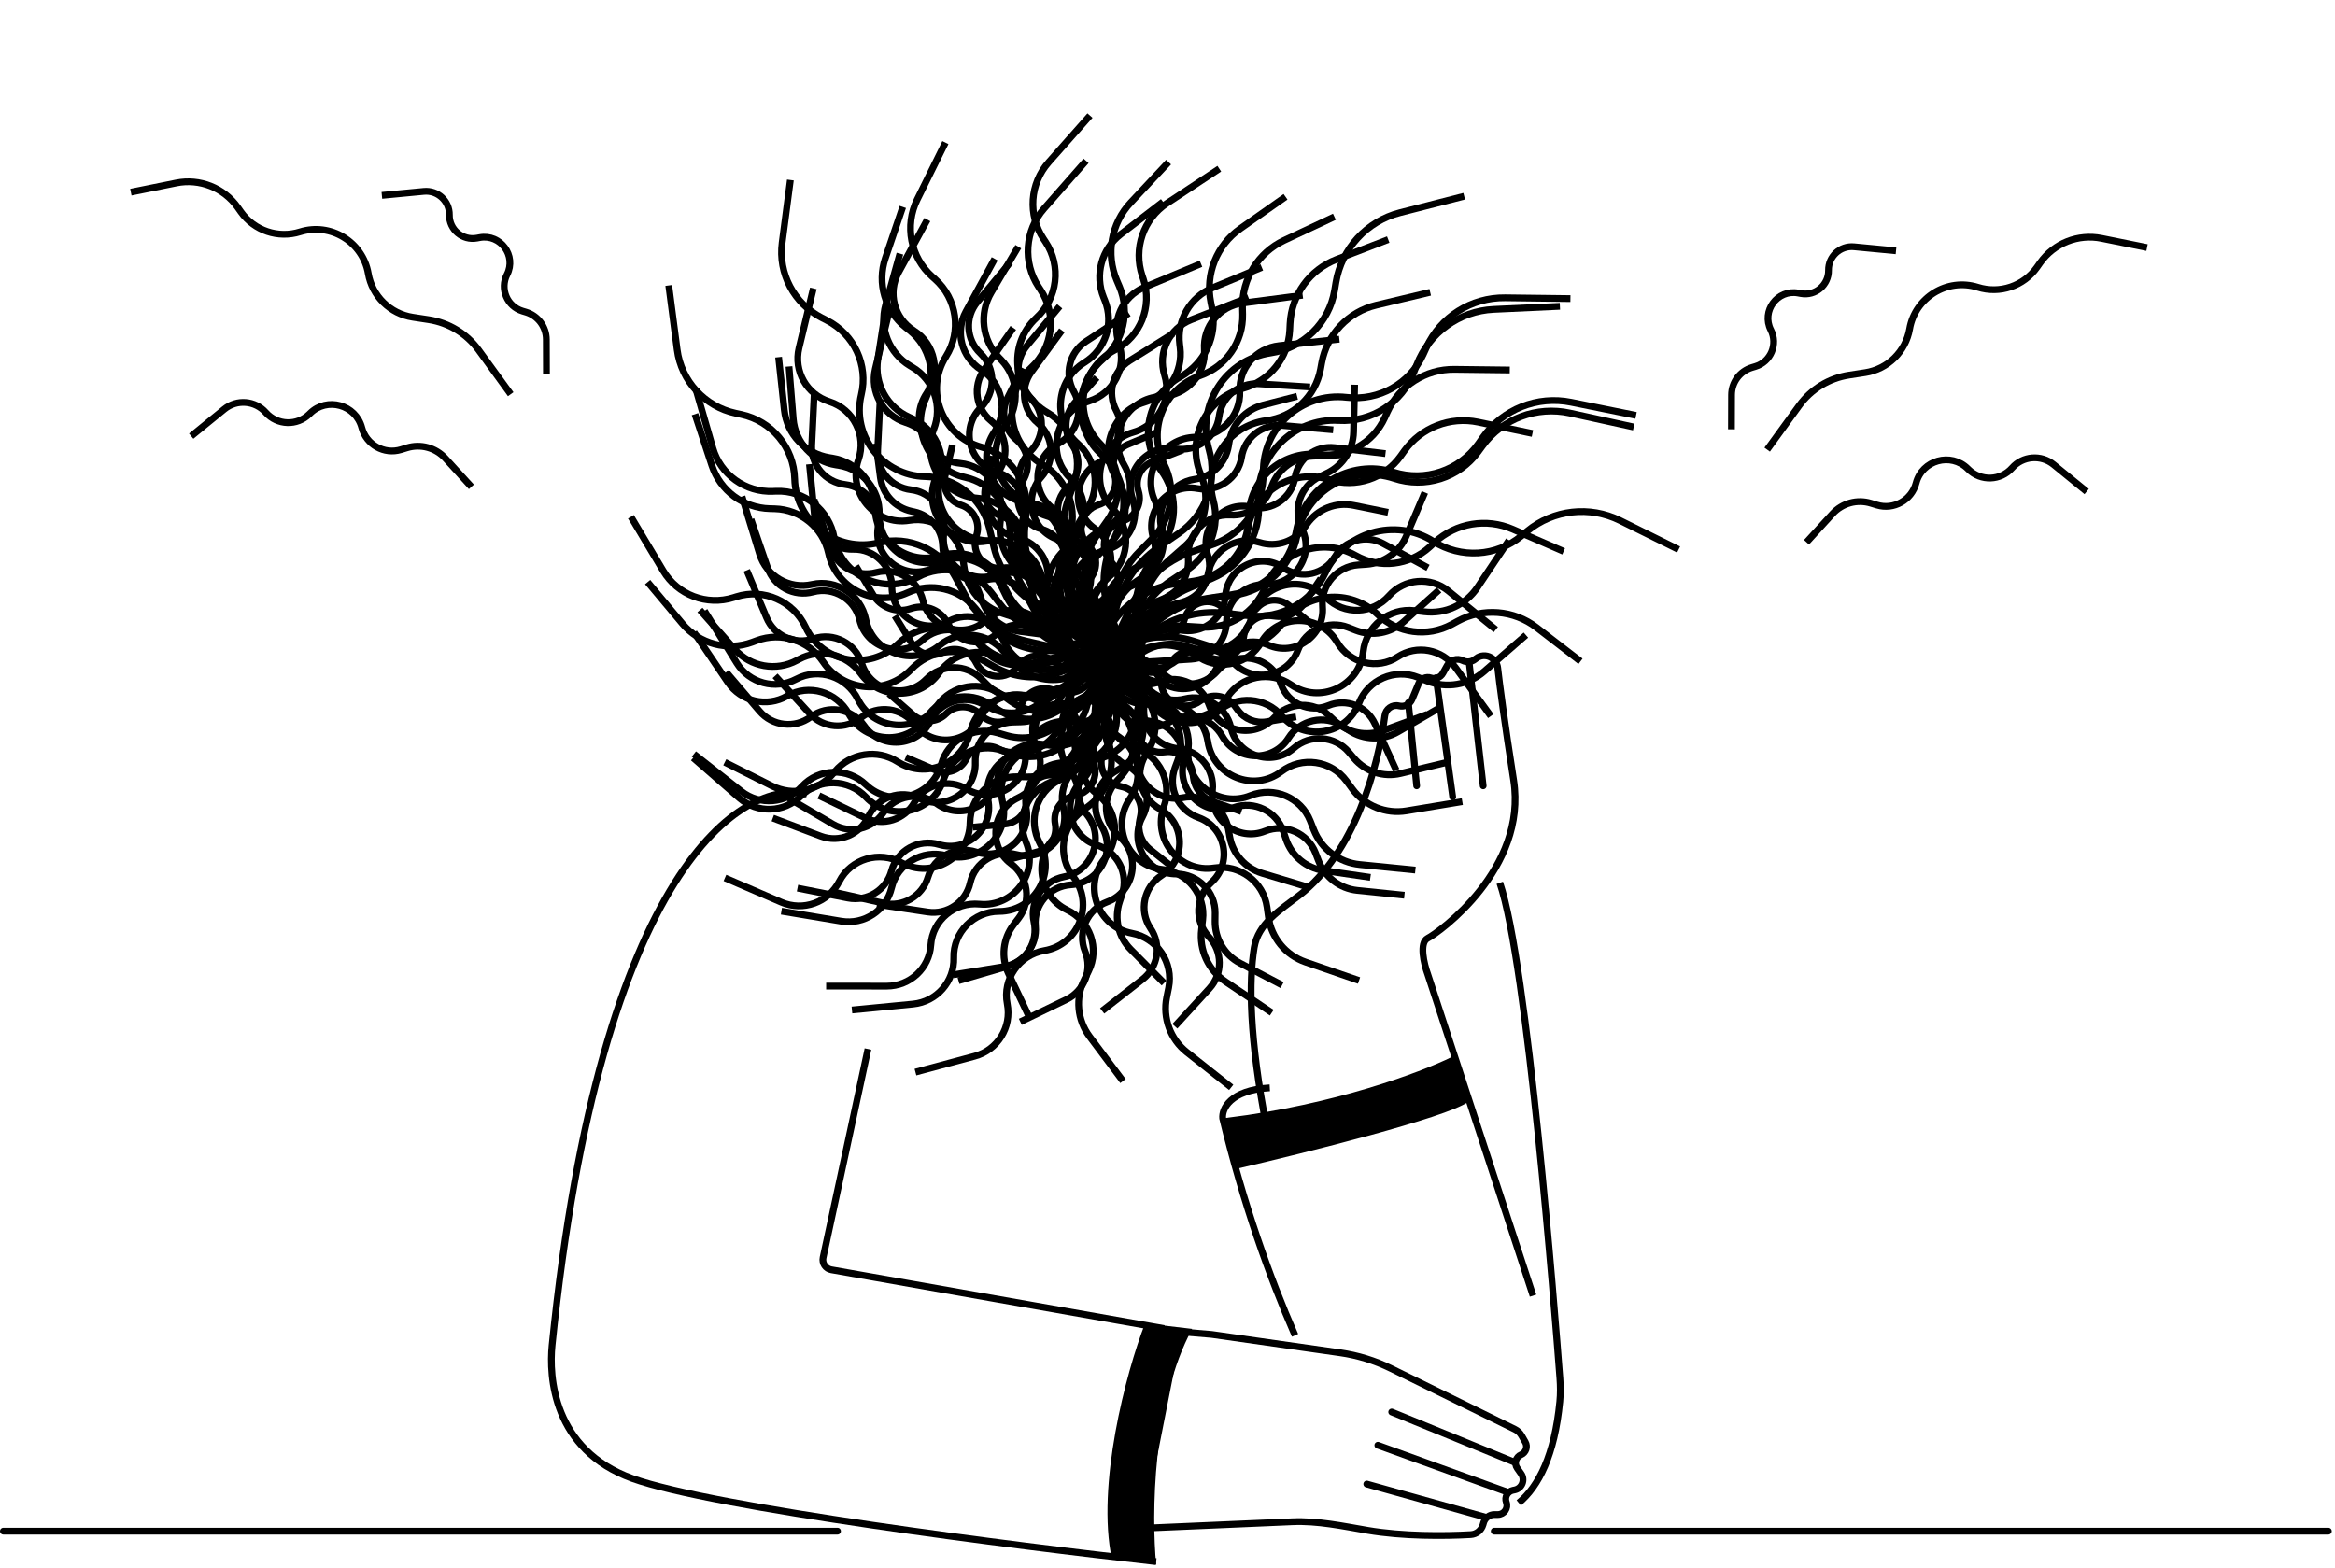 <svg width="688" height="462" viewBox="0 0 688 462" fill="none" xmlns="http://www.w3.org/2000/svg">
<path d="M237.784 234.013C219.277 229.386 177.038 254.752 162.667 396.496C161.757 405.478 162.83 427.197 186.345 435.688C209.86 444.18 299.022 455.556 340.663 460.183M255.747 309.131L242.522 370.59C242.164 372.253 243.258 373.88 244.933 374.176L343 391.5" stroke="black" stroke-width="2"/>
<path d="M441.908 260.141C450 283.681 458.092 386.088 459.615 406.145C459.79 408.446 459.814 410.72 459.589 413.017C458.041 428.818 453.405 437.946 447.5 442.878M374.139 320.562C362.381 321.215 359.986 326.822 360.258 329.543C366.345 354.721 374.014 376.197 381.577 393.5" stroke="black" stroke-width="2"/>
<path d="M364.259 343.424L361.892 330.36C393.451 326.441 418.698 317.024 428.166 312.397L432.111 323.828C425.799 328.4 384.246 338.797 364.259 343.424Z" fill="black" stroke="black" stroke-width="2"/>
<path d="M138.896 143.461L131.212 135.05C128.362 131.93 123.972 130.728 119.931 131.961L118.156 132.502C113.177 134.021 107.925 131.059 106.604 126.024V126.024C104.824 119.24 96.354 116.867 91.367 121.798L91.168 121.994C87.556 125.566 81.684 125.369 78.318 121.564V121.564C75.172 118.006 69.779 117.566 66.098 120.567L56.342 128.52" stroke="black" stroke-width="2"/>
<path d="M161.006 110.178L160.975 100.036C160.964 96.313 158.517 93.035 154.951 91.965L153.952 91.665C149.416 90.305 147.239 85.132 149.395 80.915V80.915C152.242 75.345 147.483 68.876 141.334 70.021L140.531 70.171C136.269 70.964 132.347 67.658 132.408 63.323V63.323C132.465 59.234 128.958 56.002 124.887 56.391L112.52 57.574" stroke="black" stroke-width="2"/>
<path d="M150.479 116.164L141.026 103.157C137.519 98.331 132.229 95.107 126.332 94.203L121.599 93.477C114.931 92.455 109.656 87.251 108.506 80.605V80.605C106.893 71.295 97.437 65.482 88.423 68.318V68.318C81.952 70.354 74.907 67.979 70.989 62.441L70.046 61.107C65.962 55.335 58.858 52.516 51.928 53.918L38.559 56.623" stroke="black" stroke-width="2"/>
<path d="M532.276 159.791L539.96 151.38C542.81 148.26 547.199 147.058 551.241 148.291L553.015 148.832C557.994 150.351 563.247 147.389 564.568 142.354V142.354C566.347 135.57 574.817 133.197 579.805 138.128L580.003 138.324C583.616 141.896 589.488 141.699 592.853 137.893V137.893C595.999 134.336 601.393 133.896 605.074 136.897L614.83 144.85" stroke="black" stroke-width="2"/>
<path d="M510.166 126.508L510.197 116.366C510.208 112.642 512.654 109.365 516.221 108.295L517.219 107.995C521.756 106.634 523.932 101.462 521.777 97.245V97.245C518.93 91.675 523.688 85.206 529.838 86.351L530.641 86.501C534.903 87.294 538.825 83.988 538.764 79.653V79.653C538.707 75.564 542.214 72.332 546.285 72.721L558.652 73.904" stroke="black" stroke-width="2"/>
<path d="M520.692 132.494L530.145 119.487C533.652 114.661 538.943 111.437 544.839 110.533L549.572 109.807C556.24 108.785 561.515 103.581 562.666 96.935V96.935C564.278 87.625 573.735 81.812 582.748 84.648V84.648C589.219 86.684 596.264 84.309 600.182 78.771L601.126 77.437C605.209 71.665 612.313 68.846 619.243 70.248L632.613 72.953" stroke="black" stroke-width="2"/>
<path d="M394.87 398.641L356.993 393.23L347.195 392.414L335.764 450.385L380.788 448.428C388.23 448.104 395.642 449.71 402.984 450.964C413.297 452.725 425.619 452.67 433.364 452.217C435.071 452.117 436.504 450.93 436.974 449.285L437.133 448.728C437.544 447.292 438.856 446.303 440.349 446.303H441.331C443.191 446.303 444.478 444.445 443.825 442.704C443.249 441.166 444.187 439.478 445.797 439.156L446.273 439.061C448.45 438.626 449.463 436.099 448.19 434.28L447.041 432.638C446.078 431.263 446.623 429.352 448.165 428.691C449.617 428.069 450.203 426.32 449.419 424.949L448.326 423.035C447.869 422.235 447.182 421.591 446.355 421.185L409.833 403.255C405.118 400.941 400.069 399.384 394.87 398.641Z" stroke="black" stroke-width="2"/>
<path d="M410.066 416.092L445.992 430.789M405.983 425.89L444.359 439.771M402.717 437.321L437.827 447.119" stroke="black" stroke-width="2" stroke-linecap="round" stroke-linejoin="round"/>
<path d="M327.6 459.367C323.028 437.811 331.682 404.661 337.397 389.964L351.278 391.597C339.52 413.153 339.302 446.847 340.663 461L327.6 459.367Z" fill="black"/>
<path d="M451.707 381.799L420.68 287.085C419.591 284.092 418.067 277.777 420.68 276.471C423.946 274.838 450.074 256.059 445.992 229.931C443.234 212.278 441.834 201.536 441.302 196.819C441.16 195.564 440.442 194.431 439.359 193.781V193.781C437.956 192.939 436.162 193.05 434.884 194.073L434.641 194.267C433.597 195.103 432.162 195.255 430.965 194.656V194.656C429.323 193.835 427.326 194.453 426.434 196.058L425.129 198.407C424.443 199.642 422.975 200.213 421.635 199.766V199.766C420.176 199.28 418.589 200.002 417.998 201.422L416.057 206.081C415.429 207.587 413.794 208.409 412.21 208.013V208.013C410.232 207.518 408.285 208.909 408.026 210.931C406.073 226.207 399.041 251.378 382.84 263.824C377.116 268.221 370.723 272.102 369.549 279.223C367.961 288.861 367.994 305.755 373.323 332.809" stroke="black" stroke-width="2"/>
<path d="M432.928 195.638L437.01 231.564M423.13 199.72L428.029 234.83M414.965 207.069L417.414 231.564" stroke="black" stroke-width="2" stroke-linecap="round" stroke-linejoin="round"/>
<path d="M440.276 451.202H686.042" stroke="black" stroke-width="2" stroke-linecap="round" stroke-linejoin="round"/>
<path d="M1 451.202H246.766" stroke="black" stroke-width="2" stroke-linecap="round" stroke-linejoin="round"/>
<path d="M321.255 201.065L334.789 192.49C339.809 189.309 346.218 189.287 351.286 192.433L353.545 193.835C359.78 197.707 367.986 195.612 371.622 189.267V189.267C376.524 180.712 389.012 180.789 394.042 189.31V189.31C397.693 195.495 405.832 197.501 411.815 193.573V193.573C417.404 189.904 424.909 191.287 428.857 196.714L439.263 211.018" stroke="black" stroke-width="2"/>
<path d="M325.032 199.051L324.572 182.732C324.401 176.675 327.677 171.034 333.036 168.159L335.504 166.834C342.076 163.308 344.446 155.053 340.792 148.581V148.581C335.857 139.84 342.279 128.933 352.352 128.828V128.828C359.696 128.752 365.628 122.619 365.305 115.307V115.307C365.003 108.482 370.084 102.59 376.902 101.86L394.641 99.961" stroke="black" stroke-width="2"/>
<path d="M326.405 196.203L320.455 177.639C318.24 170.73 319.389 163.188 323.557 157.263L326.302 153.36C331.189 146.414 330.327 136.914 324.31 130.902V130.902C316.002 122.601 318.071 108.571 328.469 103.151V103.151C336.04 99.204 339.608 90.329 336.882 82.224L336.557 81.257C333.872 73.276 336.886 64.496 343.9 59.861L359.263 49.712" stroke="black" stroke-width="2"/>
<path d="M327.637 184.155L317.055 167.733C313.118 161.622 312.261 154.038 314.738 147.237L316.374 142.745C319.277 134.775 315.969 125.819 308.593 121.551V121.551C298.405 115.655 296.747 101.569 305.373 93.65V93.65C311.652 87.884 312.784 78.394 308.043 71.26L307.47 70.398C302.799 63.369 303.42 54.107 308.986 47.816L321.158 34.059" stroke="black" stroke-width="2"/>
<path d="M316.564 187.678L315.723 171.372C315.411 165.32 318.554 159.604 323.843 156.606L326.278 155.225C332.765 151.548 334.943 143.239 331.139 136.853V136.853C326.001 128.228 332.167 117.174 342.233 116.837V116.837C349.572 116.591 355.358 110.322 354.864 103.019V103.019C354.402 96.202 359.344 90.195 366.142 89.307L383.831 86.999" stroke="black" stroke-width="2"/>
<path d="M315.717 178.344L301.955 169.356C296.847 166.019 294.044 160.121 294.704 154.098L295.012 151.291C295.822 143.913 290.344 137.269 282.906 136.536V136.536C272.852 135.546 267.476 124.094 273.115 115.796V115.796C277.234 109.736 275.53 101.389 269.29 97.453V97.453C263.466 93.779 261.483 86.26 264.757 80.259L273.234 64.719" stroke="black" stroke-width="2"/>
<path d="M325.23 188.717L306.588 178.861C299.659 175.198 294.649 168.755 292.837 161.176L291.499 155.58C289.416 146.869 281.616 140.643 272.602 140.442V140.442C260.053 140.162 250.867 128.45 253.78 116.336V116.336C255.884 107.586 251.692 98.53 243.626 94.403L242.129 93.637C233.936 89.445 229.265 80.604 230.455 71.541L232.885 53.033" stroke="black" stroke-width="2"/>
<path d="M335.57 189.894L321.808 180.906C316.699 177.569 313.896 171.671 314.557 165.648L314.865 162.842C315.674 155.463 310.197 148.819 302.758 148.086V148.086C292.705 147.096 287.328 135.644 292.968 127.346V127.346C297.087 121.286 295.383 112.94 289.142 109.003V109.003C283.318 105.33 281.336 97.81 284.609 91.809L293.087 76.269" stroke="black" stroke-width="2"/>
<path d="M329.701 196.597L313.619 199.961C307.648 201.21 301.481 199.027 297.632 194.303L295.804 192.06C291.098 186.283 282.541 185.477 276.787 190.223V190.223C269.001 196.645 257.094 192.396 255.101 182.514V182.514C253.641 175.277 246.494 170.59 239.285 172.217V172.217C232.561 173.735 225.808 169.818 223.797 163.232L218.63 146.308" stroke="black" stroke-width="2"/>
<path d="M324.351 191.957L320.342 207.774C318.854 213.646 314.163 218.184 308.213 219.507L305.455 220.121C298.163 221.743 293.638 229.035 295.396 236.248V236.248C297.772 245.994 288.63 254.744 278.88 252.131V252.131C271.766 250.224 264.381 254.521 262.697 261.644V261.644C261.125 268.293 254.622 272.585 247.839 271.451L230.239 268.506" stroke="black" stroke-width="2"/>
<path d="M330.882 318.562L321.046 305.444C317.395 300.575 316.796 294.079 319.497 288.657L320.744 286.155C324.057 279.506 321.204 271.386 314.471 268.169V268.169C305.376 263.823 304.286 251.213 312.441 245.366V245.366C318.389 241.101 319.669 232.682 315.166 226.871V226.871C310.961 221.446 311.69 213.712 316.828 209.212L330.187 197.513" stroke="black" stroke-width="2"/>
<path d="M374.717 298.42L361.075 289.253C356.011 285.851 353.286 279.917 354.026 273.903L354.371 271.102C355.278 263.735 349.889 257.019 342.461 256.19V256.19C332.422 255.068 327.197 243.546 332.946 235.324V235.324C337.144 229.319 335.55 220.951 329.362 216.934V216.934C323.587 213.185 321.704 205.641 325.057 199.684L333.74 184.256" stroke="black" stroke-width="2"/>
<path d="M417.031 256.387L400.66 254.761C394.582 254.158 389.357 250.226 387.121 244.574L386.065 241.902C383.33 234.987 375.403 231.643 368.471 234.432V234.432C359.094 238.205 349.014 230.571 350.119 220.574V220.574C350.927 213.258 345.529 206.647 338.158 206.033V206.033C331.281 205.46 326.025 199.703 326.11 192.839L326.33 175.166" stroke="black" stroke-width="2"/>
<path d="M449.606 187.149L437.258 197.888C432.673 201.875 426.225 202.957 420.551 200.692L417.872 199.622C410.932 196.851 403.073 200.294 400.397 207.229V207.229C396.779 216.61 384.301 218.663 377.715 210.995V210.995C372.896 205.384 364.363 204.751 358.89 209.666V209.666C353.784 214.252 345.974 214.103 340.994 209.326L328.166 197.021" stroke="black" stroke-width="2"/>
<path d="M323.443 199.589L322.123 215.856C321.633 221.894 317.762 227.145 312.12 229.427L309.515 230.481C302.596 233.279 299.342 241.224 302.273 248.05V248.05C306.232 257.27 298.663 267.415 288.629 266.436V266.436C281.311 265.722 274.745 271.179 274.27 278.481V278.481C273.827 285.298 268.132 290.604 261.267 290.597L243.422 290.58" stroke="black" stroke-width="2"/>
<path d="M325.437 201.963L311.088 209.889C305.76 212.833 299.225 212.551 294.149 209.158L291.742 207.549C285.535 203.4 277.127 205.134 273.045 211.358V211.358C267.523 219.779 254.892 219.199 250.058 210.331V210.331C246.518 203.838 238.304 201.446 231.909 205.114V205.114C225.943 208.534 218.334 206.764 214.461 201.055L204.504 186.374" stroke="black" stroke-width="2"/>
<path d="M324.27 200.438L313.057 212.34C308.894 216.759 302.585 218.47 296.717 216.772L293.953 215.972C286.772 213.895 279.291 218.094 277.322 225.258V225.258C274.658 234.947 262.441 238.215 255.13 231.232V231.232C249.783 226.124 241.229 226.333 236.276 231.761V231.761C231.656 236.826 223.871 237.447 218.446 233.183L204.456 222.19" stroke="black" stroke-width="2"/>
<path d="M331.737 186.049L312.772 186.586C305.714 186.786 298.992 183.603 294.691 178.024L291.947 174.464C286.88 167.891 277.708 166.033 270.427 170.06V170.06C260.395 175.609 247.815 169.724 245.798 158.469V158.469C244.327 150.257 237.001 144.401 228.644 144.759L227.788 144.795C219.624 145.145 212.291 139.877 210.037 132.045L205.011 114.577" stroke="black" stroke-width="2"/>
<path d="M320.365 201.589L338.165 187.291C344.577 182.14 352.8 179.758 361.015 180.673L367.999 181.45C377.457 182.502 386.522 177.392 390.504 168.812V168.812C396.085 156.791 411.067 152.389 422.344 159.528V159.528C430.438 164.652 440.893 164.02 448.239 157.962L450.026 156.488C457.692 150.168 468.399 148.954 477.357 153.391L494.595 161.928" stroke="black" stroke-width="2"/>
<path d="M322.294 206.507L335.991 188.369C340.964 181.785 348.388 177.458 356.611 176.352L363.482 175.428C372.91 174.16 380.454 166.998 382.206 157.713V157.713C384.66 144.706 398.117 136.794 410.78 140.99V140.99C419.872 144.003 429.859 140.848 435.494 133.184L436.851 131.339C442.724 123.351 452.803 119.576 462.554 121.711L481.368 125.831" stroke="black" stroke-width="2"/>
<path d="M323.597 199.143L333.263 178.656C336.795 171.17 343.203 165.405 351.054 162.651L357.518 160.383C366.488 157.236 372.415 148.688 372.229 139.242V139.242C371.969 126.014 383.531 115.531 396.766 117.087V117.087C406.27 118.204 415.405 113.086 419.352 104.434L420.294 102.369C424.404 93.361 433.494 87.623 443.457 87.748L462.721 87.989" stroke="black" stroke-width="2"/>
<path d="M324.513 195.733L330.34 189.354C332.502 186.989 335.831 186.077 338.895 187.012L340.241 187.422C344.017 188.574 348 186.328 349.002 182.509V182.509C350.352 177.365 356.775 175.565 360.557 179.304L360.707 179.453C363.447 182.162 367.9 182.013 370.453 179.127V179.127C372.838 176.429 376.928 176.095 379.72 178.371L387.118 184.402" stroke="black" stroke-width="2"/>
<path d="M326.193 194.151L323.685 185.679C322.754 182.533 323.667 179.132 326.049 176.876L327.162 175.822C330.078 173.06 330.153 168.426 327.351 165.547V165.547C323.564 161.656 325.362 155.075 330.589 153.605V153.605C334.408 152.53 336.631 148.5 335.445 144.714V144.714C334.337 141.181 336.157 137.395 339.607 136.052L348.531 132.579" stroke="black" stroke-width="2"/>
<path d="M326.509 192.469L320.839 183.592C318.73 180.289 318.278 176.192 319.617 172.508L320.508 170.057C322.075 165.746 320.307 160.917 316.341 158.612V158.612C310.861 155.426 309.987 147.826 314.641 143.522V143.522C318.028 140.39 318.651 135.268 316.113 131.416L315.796 130.936C313.291 127.133 313.638 122.125 316.645 118.705L323.191 111.259" stroke="black" stroke-width="2"/>
<path d="M325.474 185.996L317.699 178.889C314.807 176.245 313.31 172.404 313.65 168.5L313.876 165.901C314.274 161.332 311.315 157.126 306.888 155.925V155.925C300.77 154.266 297.959 147.151 301.34 141.79V141.79C303.801 137.888 303.076 132.779 299.628 129.716L299.197 129.333C295.793 126.309 294.833 121.381 296.852 117.3L301.248 108.413" stroke="black" stroke-width="2"/>
<path d="M320.219 189.389L317.515 180.978C316.511 177.855 317.345 174.433 319.674 172.123L320.762 171.043C323.613 168.214 323.58 163.58 320.712 160.767V160.767C316.836 156.964 318.481 150.344 323.672 148.752V148.752C327.466 147.589 329.594 143.508 328.32 139.751V139.751C327.131 136.245 328.862 132.417 332.28 130.995L341.121 127.315" stroke="black" stroke-width="2"/>
<path d="M318.481 184.627L310.092 181.855C306.977 180.826 304.704 178.136 304.21 174.893L303.979 173.378C303.373 169.407 299.609 166.703 295.647 167.362V167.362C290.29 168.254 285.911 163.023 287.684 157.891V157.891C288.98 154.141 286.937 150.016 283.15 148.832V148.832C279.617 147.726 277.545 144.072 278.41 140.473L280.647 131.161" stroke="black" stroke-width="2"/>
<path d="M324.859 188.719L313.818 186.177C309.715 185.233 306.218 182.564 304.225 178.855L302.756 176.122C300.464 171.857 295.548 169.691 290.846 170.848V170.848C284.301 172.459 277.902 167.617 277.729 160.879V160.879C277.605 156.011 274.166 151.86 269.406 150.832L268.53 150.642C263.698 149.598 260.044 145.63 259.402 140.728L258.09 130.704" stroke="black" stroke-width="2"/>
<path d="M330.387 187.885L321.997 185.113C318.883 184.084 316.61 181.394 316.115 178.151L315.884 176.636C315.278 172.665 311.515 169.961 307.552 170.62V170.62C302.196 171.512 297.816 166.282 299.589 161.149V161.149C300.885 157.399 298.842 153.275 295.056 152.09V152.09C291.522 150.985 289.45 147.331 290.315 143.731L292.552 134.419" stroke="black" stroke-width="2"/>
<path d="M328.274 192.213L320.401 196.224C317.478 197.713 313.967 197.435 311.315 195.505L310.076 194.603C306.828 192.239 302.258 193.011 299.939 196.291V196.291C296.803 200.724 290.005 200.156 287.606 195.285V195.285C285.853 191.726 281.485 190.275 277.979 192.133V192.133C274.707 193.865 270.653 192.767 268.703 189.62L263.661 181.478" stroke="black" stroke-width="2"/>
<path d="M324.853 190.536L324.972 199.371C325.016 202.651 323.215 205.678 320.312 207.204L318.955 207.917C315.399 209.786 314.072 214.226 315.989 217.756V217.756C318.581 222.528 315.067 228.375 309.637 228.375V228.375C305.669 228.374 302.438 231.652 302.554 235.618V235.618C302.663 239.318 299.886 242.47 296.201 242.828L286.67 243.754" stroke="black" stroke-width="2"/>
<path d="M345.841 255.827L338.913 250.344C336.341 248.309 335.129 245.002 335.777 241.786L336.08 240.284C336.874 236.346 334.267 232.514 330.319 231.774V231.774C324.982 230.773 322.663 224.357 326.09 220.145V220.145C328.594 217.068 328.091 212.493 324.941 210.081V210.081C322.002 207.83 321.309 203.686 323.357 200.602L328.654 192.624" stroke="black" stroke-width="2"/>
<path d="M365.782 239.152L357.429 236.27C354.329 235.2 352.091 232.48 351.639 229.231L351.428 227.713C350.875 223.734 347.147 220.981 343.176 221.588V221.588C337.808 222.409 333.498 217.122 335.339 212.013V212.013C336.684 208.281 334.695 204.13 330.924 202.896V202.896C327.406 201.744 325.382 198.063 326.294 194.475L328.653 185.194" stroke="black" stroke-width="2"/>
<path d="M381.892 211.243L373.175 212.686C369.939 213.222 366.676 211.896 364.732 209.254L363.823 208.02C361.441 204.785 356.852 204.139 353.65 206.564V206.564C349.321 209.843 343.013 207.246 342.198 201.877V201.877C341.603 197.955 337.877 195.252 333.974 195.962V195.962C330.332 196.625 326.799 194.352 325.892 190.763L323.547 181.478" stroke="black" stroke-width="2"/>
<path d="M389.167 170.471L384.254 177.815C382.431 180.542 379.231 182.014 375.974 181.624L374.452 181.442C370.463 180.965 366.852 183.869 366.429 187.864V187.864C365.857 193.264 359.648 196.088 355.175 193.008V193.008C351.908 190.757 347.387 191.625 345.234 194.957V194.957C343.225 198.066 339.15 199.088 335.913 197.293L327.537 192.65" stroke="black" stroke-width="2"/>
<path d="M325.444 194.654L327.021 203.348C327.606 206.575 326.33 209.858 323.719 211.843L322.499 212.771C319.301 215.202 318.725 219.8 321.199 222.965V222.965C324.544 227.243 322.044 233.59 316.689 234.487V234.487C312.776 235.142 310.13 238.909 310.9 242.801V242.801C311.619 246.432 309.401 250 305.826 250.962L296.578 253.449" stroke="black" stroke-width="2"/>
<path d="M326.807 195.616L320.467 201.77C318.114 204.055 314.677 204.825 311.573 203.762L310.123 203.266C306.323 201.965 302.184 204.049 300.934 207.867V207.867C299.245 213.028 292.582 214.49 288.853 210.542V210.542C286.129 207.658 281.527 207.561 278.724 210.369V210.369C276.109 212.989 271.911 213.135 269.12 210.702L261.902 204.41" stroke="black" stroke-width="2"/>
<path d="M325.99 194.982L321.828 202.776C320.283 205.67 317.244 207.451 313.965 207.385L312.432 207.354C308.416 207.274 305.109 210.521 305.084 214.538V214.538C305.049 219.969 299.148 223.392 294.393 220.769V220.769C290.919 218.853 286.507 220.163 284.694 223.692V223.692C283.002 226.985 279.048 228.404 275.649 226.938L266.855 223.146" stroke="black" stroke-width="2"/>
<path d="M327.864 186.412L318.103 189.349C314.47 190.442 310.533 189.718 307.527 187.404L305.629 185.943C302.081 183.212 297.048 183.519 293.837 186.639V186.639C289.416 190.934 282.047 189.615 279.444 184.028V184.028C277.543 179.948 272.91 177.912 268.619 179.272L268.202 179.404C264.021 180.729 259.478 179.004 257.229 175.239L252.184 166.793" stroke="black" stroke-width="2"/>
<path d="M324.124 196.132L331.293 186.268C333.953 182.608 337.965 180.163 342.436 179.478L346.026 178.927C351.082 178.152 355.082 174.206 355.955 169.165V169.165C357.178 162.105 364.349 157.697 371.185 159.848V159.848C376.092 161.392 381.435 159.591 384.406 155.391L385.121 154.379C388.218 150.002 393.606 147.864 398.861 148.927L409 150.978" stroke="black" stroke-width="2"/>
<path d="M325.809 198.433L330.357 187.119C332.045 182.922 335.34 179.573 339.51 177.818L342.857 176.409C347.572 174.425 350.489 169.623 350.107 164.522V164.522C349.572 157.376 355.453 151.353 362.607 151.773V151.773C367.742 152.075 372.485 149.026 374.343 144.229L374.791 143.073C376.727 138.073 381.431 134.687 386.787 134.437L397.12 133.955" stroke="black" stroke-width="2"/>
<path d="M325.461 194.4L327.616 182.398C328.416 177.945 330.962 173.996 334.689 171.431L337.68 169.372C341.893 166.471 343.774 161.176 342.364 156.259V156.259C340.388 149.371 344.923 142.279 352.013 141.237V141.237C357.102 140.489 361.127 136.54 361.971 131.465L362.175 130.243C363.055 124.954 366.973 120.683 372.167 119.35L382.186 116.779" stroke="black" stroke-width="2"/>
<path d="M322.496 206.93L333.501 194.883C337.583 190.415 343.87 188.693 349.658 190.459L352.2 191.234C359.331 193.409 366.854 189.167 368.746 181.955V181.955C371.295 172.239 383.426 168.84 390.569 175.903L390.853 176.183C396.027 181.299 404.437 181.018 409.258 175.567V175.567C413.764 170.472 421.488 169.842 426.76 174.14L440.733 185.53" stroke="black" stroke-width="2"/>
<path d="M325.668 203.941L320.932 187.941C319.173 182.001 320.898 175.576 325.396 171.316L327.498 169.326C333.006 164.109 333.147 155.357 327.855 149.92V149.92C320.702 142.571 324.099 130.143 333.971 127.366V127.366C341.184 125.337 345.382 117.724 343.141 110.574V110.574C341.05 103.903 344.486 96.752 351.002 94.216L367.856 87.656" stroke="black" stroke-width="2"/>
<path d="M326.265 200.765L315.558 183.999C311.573 177.761 310.72 170.023 313.249 163.067L314.932 158.438C317.892 150.296 314.552 141.177 307.062 136.822V136.822C296.712 130.805 295.063 116.451 303.852 108.323V108.323C310.248 102.409 311.424 92.735 306.631 85.461L306.033 84.552C301.301 77.371 301.958 67.912 307.636 61.454L320 47.392" stroke="black" stroke-width="2"/>
<path d="M324.31 188.54L309.627 175.118C304.164 170.124 301.337 162.871 301.979 155.496L302.406 150.59C303.158 141.959 297.571 134.015 289.209 131.748V131.748C277.655 128.615 272.346 115.177 278.732 105.051V105.051C283.378 97.683 282.01 88.034 275.497 82.249L274.684 81.526C268.255 75.815 266.441 66.508 270.254 58.8L278.556 42.017" stroke="black" stroke-width="2"/>
<path d="M314.386 194.949L309.279 179.063C307.384 173.165 308.959 166.702 313.357 162.339L315.411 160.3C320.797 154.956 320.734 146.204 315.318 140.892V140.892C307.996 133.71 311.103 121.207 320.908 118.201V118.201C328.072 116.005 332.092 108.297 329.686 101.201V101.201C327.44 94.58 330.709 87.351 337.164 84.665L353.862 77.715" stroke="black" stroke-width="2"/>
<path d="M311.104 185.955L295.26 180.72C289.378 178.776 285.085 173.695 284.151 167.571L283.714 164.709C282.57 157.209 275.462 152.102 267.979 153.348V153.348C257.862 155.031 249.591 145.154 252.94 135.46V135.46C255.387 128.379 251.529 120.589 244.378 118.351V118.351C237.705 116.264 233.791 109.363 235.424 102.565L239.649 84.979" stroke="black" stroke-width="2"/>
<path d="M323.148 193.683L302.298 188.883C294.548 187.099 287.944 182.058 284.179 175.053L281.406 169.893C277.076 161.837 267.792 157.746 258.912 159.932V159.932C246.551 162.974 234.465 153.829 234.14 141.104V141.104C233.904 131.91 227.41 124.07 218.421 122.128L216.765 121.771C207.64 119.799 200.739 112.304 199.527 103.047L197.048 84.116" stroke="black" stroke-width="2"/>
<path d="M333.589 192.109L317.745 186.873C311.863 184.93 307.57 179.849 306.636 173.725L306.199 170.863C305.055 163.363 297.947 158.256 290.463 159.501V159.501C280.347 161.185 272.076 151.307 275.425 141.614V141.614C277.872 134.532 274.013 126.742 266.862 124.505V124.505C260.19 122.417 256.276 115.516 257.909 108.718L262.134 91.132" stroke="black" stroke-width="2"/>
<path d="M329.598 200.282L314.73 207.857C309.21 210.669 302.579 210.144 297.57 206.499L295.23 204.796C289.095 200.332 280.465 201.789 276.084 207.983V207.983C270.162 216.356 257.324 215.284 252.793 206.083V206.083C249.482 199.362 241.232 196.622 234.61 200.13V200.13C228.432 203.402 220.774 201.328 217.093 195.384L207.569 180.008" stroke="black" stroke-width="2"/>
<path d="M323.139 197.115L323.364 213.8C323.447 219.994 320.046 225.711 314.562 228.593L312 229.94C305.285 233.47 302.778 241.856 306.399 248.523V248.523C311.293 257.535 304.657 268.578 294.401 268.577V268.577C286.909 268.576 280.805 274.767 281.026 282.257V282.257C281.231 289.245 275.986 295.198 269.027 295.874L251.025 297.622" stroke="black" stroke-width="2"/>
<path d="M362.776 320.424L349.691 310.069C344.833 306.225 342.545 299.979 343.769 293.907L344.341 291.069C345.841 283.632 340.917 276.395 333.46 274.997V274.997C323.38 273.106 319.002 260.99 325.474 253.035V253.035C330.203 247.223 329.252 238.582 323.303 234.026V234.026C317.752 229.776 316.444 221.95 320.312 216.126L330.315 201.058" stroke="black" stroke-width="2"/>
<path d="M400.436 288.932L384.662 283.489C378.806 281.468 374.58 276.331 373.727 270.195L373.328 267.328C372.283 259.813 365.242 254.613 357.743 255.76V255.76C347.605 257.311 339.464 247.325 342.941 237.677V237.677C345.481 230.628 341.725 222.788 334.604 220.457V220.457C327.959 218.282 324.136 211.33 325.859 204.553L330.314 187.025" stroke="black" stroke-width="2"/>
<path d="M430.862 236.221L414.399 238.947C408.287 239.959 402.125 237.455 398.452 232.466L396.736 230.135C392.239 224.025 383.571 222.805 377.523 227.386V227.386C369.347 233.577 357.434 228.674 355.896 218.534V218.534C354.772 211.126 347.735 206.021 340.364 207.363V207.363C333.485 208.615 326.813 204.322 325.1 197.543L320.67 180.008" stroke="black" stroke-width="2"/>
<path d="M444.601 159.22L435.323 173.09C431.879 178.239 425.836 181.019 419.685 180.283L416.811 179.939C409.278 179.038 402.457 184.524 401.659 192.069V192.069C400.579 202.267 388.851 207.599 380.404 201.782V201.782C374.233 197.533 365.696 199.17 361.63 205.464V205.464C357.835 211.337 350.14 213.265 344.025 209.875L328.206 201.106" stroke="black" stroke-width="2"/>
<path d="M324.253 204.893L327.232 221.311C328.337 227.407 325.928 233.607 320.996 237.355L318.691 239.107C312.651 243.698 311.565 252.383 316.237 258.36V258.36C322.553 266.44 317.833 278.428 307.718 280.121V280.121C300.328 281.358 295.332 288.472 296.786 295.822V295.822C298.144 302.681 293.954 309.418 287.202 311.235L269.737 315.933" stroke="black" stroke-width="2"/>
<path d="M326.828 206.709L314.854 218.331C310.409 222.646 303.918 224.1 298.057 222.094L295.319 221.156C288.141 218.699 280.324 222.636 277.964 229.847V229.847C274.774 239.594 262.19 242.354 255.148 234.899V234.899C250.003 229.452 241.311 229.267 236.019 234.571V234.571C231.08 239.52 223.151 239.795 217.88 235.201L204.247 223.317" stroke="black" stroke-width="2"/>
<path d="M325.285 205.512L317.424 220.232C314.506 225.696 308.768 229.06 302.574 228.936L299.68 228.878C292.095 228.726 285.85 234.859 285.801 242.446V242.446C285.735 252.701 274.592 259.167 265.611 254.213V254.213C259.051 250.595 250.717 253.068 247.293 259.733V259.733C244.098 265.952 236.631 268.632 230.21 265.864L213.603 258.702" stroke="black" stroke-width="2"/>
<path d="M328.824 189.325L310.389 194.873C303.528 196.938 296.093 195.57 290.415 191.199L286.83 188.439C280.131 183.282 270.624 183.862 264.561 189.754V189.754C256.211 197.866 242.295 195.375 237.378 184.823V184.823C233.788 177.117 225.038 173.273 216.934 175.841L216.147 176.09C208.251 178.592 199.67 175.336 195.423 168.224L185.895 152.274" stroke="black" stroke-width="2"/>
<path d="M321.762 207.683L335.549 188.711C340.413 182.018 347.75 177.548 355.928 176.294L363.125 175.19C372.675 173.726 380.23 166.273 381.878 156.754V156.754C384.187 143.419 397.731 135.094 410.641 139.156V139.156C419.908 142.072 429.999 138.671 435.61 130.739L436.962 128.829C442.81 120.562 452.985 116.524 462.91 118.532L482.059 122.406" stroke="black" stroke-width="2"/>
<path d="M324.943 212.029L333.691 190.269C336.777 182.592 342.803 176.468 350.428 173.259L357.14 170.435C366.044 166.687 371.555 157.618 370.834 147.984V147.984C369.823 134.489 380.93 123.114 394.44 123.907V123.907C404.139 124.476 413.096 118.718 416.605 109.658L417.45 107.476C421.108 98.033 429.992 91.637 440.107 91.165L459.622 90.255" stroke="black" stroke-width="2"/>
<path d="M324.286 204.411L328.431 181.328C329.893 173.185 334.55 165.964 341.364 161.273L347.362 157.144C355.319 151.665 358.873 141.666 356.209 132.379V132.379C352.478 119.37 361.042 105.976 374.431 104.008V104.008C384.044 102.595 391.645 95.137 393.24 85.553L393.624 83.245C395.286 73.256 402.686 65.189 412.494 62.672L431.417 57.816" stroke="black" stroke-width="2"/>
<path d="M314.785 199.404L327.487 194.428C332.198 192.582 337.55 193.611 341.241 197.071L342.861 198.591C347.409 202.854 354.618 202.448 358.699 197.736V197.736C364.197 191.387 374.552 193.314 377.304 201.249L377.414 201.564C379.408 207.312 385.821 210.204 391.449 207.894V207.894C396.71 205.734 402.737 208.112 405.106 213.282L411.386 226.984" stroke="black" stroke-width="2"/>
<path d="M318.267 198.333L320.618 184.581C321.491 179.476 325.156 175.293 330.102 173.757L332.414 173.039C338.471 171.157 341.807 164.644 339.843 158.612V158.612C337.189 150.459 344.324 142.389 352.755 143.949V143.949C358.915 145.088 364.874 140.926 365.831 134.735V134.735C366.724 128.958 371.941 124.862 377.765 125.364L392.831 126.663" stroke="black" stroke-width="2"/>
<path d="M319.888 196.17L318.042 179.641C317.355 173.491 319.57 167.371 324.035 163.085L327.006 160.233C332.231 155.217 333.09 147.143 329.078 141.113V141.113C323.534 132.779 327.594 121.402 337.187 118.548V118.548C344.168 116.471 348.621 109.647 347.709 102.421L347.596 101.519C346.696 94.385 350.679 87.531 357.323 84.781L371.788 78.794" stroke="black" stroke-width="2"/>
<path d="M322.931 186.277L316.87 170.79C314.614 165.026 315.17 158.542 318.373 153.246L320.504 149.723C324.253 143.525 322.993 135.504 317.556 130.717V130.717C310.044 124.103 311.02 112.062 319.548 106.822V106.822C325.754 103.009 328.288 95.266 325.537 88.522L325.194 87.68C322.478 81.022 324.551 73.371 330.257 68.995L342.679 59.468" stroke="black" stroke-width="2"/>
<path d="M313.122 187.423L315.153 173.62C315.907 168.496 319.474 164.229 324.384 162.579L326.677 161.807C332.69 159.786 335.873 153.197 333.77 147.212V147.212C330.927 139.123 337.872 130.889 346.338 132.252V132.252C352.522 133.249 358.383 128.949 359.196 122.738V122.738C359.955 116.942 365.075 112.725 370.91 113.092L386.001 114.04" stroke="black" stroke-width="2"/>
<path d="M313.979 179.465L304.024 169.69C300.328 166.061 298.983 160.665 300.542 155.726L301.271 153.418C303.18 147.369 299.733 140.915 293.658 139.087V139.087C285.447 136.617 282.888 126.154 288.977 120.118V120.118C293.427 115.708 293.407 108.44 288.867 104.123V104.123C284.632 100.094 284.242 93.472 287.976 88.975L297.636 77.341" stroke="black" stroke-width="2"/>
<path d="M320.162 189.707L306.291 178.411C301.135 174.212 298.041 167.994 297.802 161.349L297.625 156.454C297.35 148.813 291.895 142.318 284.426 140.68V140.68C274.03 138.401 268.338 127.08 272.79 117.413V117.413C276.006 110.429 274.027 102.151 268 97.376L266.89 96.497C260.772 91.651 258.361 83.481 260.867 76.089L265.994 60.971" stroke="black" stroke-width="2"/>
<path d="M328.576 192.379L318.622 182.604C314.926 178.975 313.581 173.579 315.14 168.64L315.868 166.332C317.778 160.283 314.33 153.829 308.256 152.001V152.001C300.045 149.531 297.485 139.068 303.575 133.032V133.032C308.024 128.622 308.004 121.354 303.465 117.037V117.037C299.229 113.008 298.84 106.386 302.574 101.889L312.233 90.255" stroke="black" stroke-width="2"/>
<path d="M322.566 197.038L308.616 197.234C303.437 197.307 298.656 194.466 296.243 189.883L295.116 187.741C292.161 182.128 285.149 180.037 279.577 183.067V183.067C272.044 187.163 262.808 181.621 262.804 173.046V173.046C262.801 166.782 257.622 161.682 251.36 161.87V161.87C245.517 162.045 240.538 157.662 239.97 151.845L238.499 136.795" stroke="black" stroke-width="2"/>
<path d="M318.889 192.278L312.9 204.879C310.676 209.556 306.015 212.59 300.838 212.729L298.418 212.794C292.078 212.963 287.102 218.33 287.358 224.668V224.668C287.704 233.235 278.65 239.071 270.957 235.285V235.285C265.336 232.52 258.473 234.912 255.874 240.612V240.612C253.449 245.93 247.317 248.461 241.847 246.399L227.697 241.068" stroke="black" stroke-width="2"/>
<path d="M303.119 299.415L297.124 286.817C294.898 282.141 295.486 276.61 298.646 272.507L300.122 270.589C303.991 265.563 302.968 258.317 297.89 254.516V254.516C291.026 249.378 292.212 238.672 300.004 235.092V235.092C305.696 232.477 308.172 225.644 305.39 220.031V220.031C302.794 214.793 304.701 208.44 309.752 205.497L322.817 197.884" stroke="black" stroke-width="2"/>
<path d="M342.995 289.687L333.17 279.782C329.522 276.105 328.248 270.692 329.872 265.774L330.631 263.475C332.62 257.452 329.257 250.953 323.207 249.046V249.046C315.03 246.468 312.608 235.972 318.776 230.017V230.017C323.283 225.666 323.359 218.398 318.877 214.021V214.021C314.694 209.937 314.392 203.311 318.185 198.863L327.996 187.357" stroke="black" stroke-width="2"/>
<path d="M385.273 261.37L371.916 257.34C366.958 255.844 363.259 251.691 362.345 246.593L361.917 244.211C360.798 237.967 354.746 233.854 348.518 235.058V235.058C340.099 236.686 332.971 228.61 335.559 220.436V220.436C337.45 214.463 334.055 208.037 328.029 206.323V206.323C322.407 204.724 318.985 199.041 320.202 193.323L323.349 178.533" stroke="black" stroke-width="2"/>
<path d="M423.996 208.673L411.918 215.655C407.433 218.247 401.874 218.102 397.531 215.28L395.501 213.961C390.182 210.505 383.041 212.104 379.658 217.469V217.469C375.084 224.722 364.318 224.394 360.128 216.913V216.913C357.066 211.447 350.057 209.525 344.684 212.746V212.746C339.67 215.752 333.185 214.359 329.848 209.559L321.217 197.143" stroke="black" stroke-width="2"/>
<path d="M316.854 198.524L313.03 211.941C311.61 216.922 307.514 220.684 302.43 221.677L300.055 222.14C293.829 223.355 289.809 229.47 291.109 235.679V235.679C292.865 244.071 284.9 251.322 276.687 248.86V248.86C270.686 247.061 264.313 250.554 262.691 256.605V256.605C261.179 262.252 255.549 265.76 249.814 264.631L234.977 261.711" stroke="black" stroke-width="2"/>
<path d="M318.116 200.838L304.844 205.138C299.917 206.735 294.51 205.43 290.854 201.762L289.145 200.048C284.667 195.556 277.35 195.624 272.918 200.163V200.163C266.928 206.299 256.469 203.725 253.937 195.533V195.533C252.087 189.548 245.635 186.202 239.707 188.228V188.228C234.175 190.118 228.125 187.399 225.866 182.007L220.024 168.06" stroke="black" stroke-width="2"/>
<path d="M317.4 199.37L306.071 207.512C301.865 210.535 296.318 210.94 291.718 208.562L289.568 207.45C283.933 204.537 276.985 206.834 274.149 212.507V212.507C270.314 220.177 259.568 220.915 254.659 213.885V213.885C251.072 208.749 243.907 207.529 238.879 211.266V211.266C234.187 214.753 227.596 214.007 223.801 209.561L213.985 198.059" stroke="black" stroke-width="2"/>
<path d="M326.029 188.533L310.151 185.891C304.242 184.908 299.168 181.138 296.522 175.764L294.851 172.371C291.729 166.029 284.382 162.956 277.659 165.138V165.138C268.401 168.143 258.88 161.138 259.086 151.408V151.408C259.236 144.302 254.09 138.188 247.063 137.124L246.38 137.021C239.533 135.984 234.298 130.374 233.735 123.472L232.474 107.989" stroke="black" stroke-width="2"/>
<path d="M313.955 199.698L330.988 190.718C337.307 187.387 344.695 186.719 351.509 188.864L356.978 190.586C364.683 193.012 373.101 190.209 377.851 183.675V183.675C384.504 174.524 397.737 173.277 405.923 181.088V181.088C411.8 186.696 420.625 187.868 427.762 183.988L429.481 183.053C436.919 179.01 446.043 179.736 452.748 184.905L465.684 194.877" stroke="black" stroke-width="2"/>
<path d="M314.738 204.133L329.068 191.272C334.385 186.501 341.388 184.053 348.519 184.473L354.243 184.81C362.306 185.285 369.788 180.514 372.802 173.02V173.02C377.024 162.523 389.554 158.088 399.397 163.669V163.669C406.463 167.676 415.308 166.661 421.284 161.159L422.724 159.834C428.952 154.099 437.978 152.58 445.74 155.959L460.717 162.478" stroke="black" stroke-width="2"/>
<path d="M317.057 198.176L328.476 182.672C332.712 176.921 339.071 173.101 346.139 172.063L351.812 171.23C359.804 170.057 366.16 163.866 367.589 155.916V155.916C369.59 144.78 380.958 137.892 391.73 141.357V141.357C399.463 143.844 407.917 141.054 412.651 134.452L413.791 132.862C418.724 125.982 427.253 122.661 435.54 124.392L451.528 127.732" stroke="black" stroke-width="2"/>
<path d="M334.442 201.841L336.795 188.403C337.668 183.419 341.33 179.383 346.205 178.029L348.345 177.435C354.352 175.767 357.753 169.398 355.85 163.462V163.462C353.286 155.465 360.316 147.622 368.525 149.396L368.851 149.466C374.797 150.752 380.603 146.777 381.555 140.769V140.769C382.446 135.152 387.611 131.24 393.259 131.904L408.228 133.665" stroke="black" stroke-width="2"/>
<path d="M335.337 198.309L324.813 189.15C320.906 185.75 319.238 180.444 320.498 175.421L321.086 173.073C322.629 166.921 318.8 160.685 312.627 159.226V159.226C304.282 157.253 301.098 146.963 306.814 140.572V140.572C310.991 135.903 310.534 128.649 305.743 124.612V124.612C301.273 120.845 300.487 114.259 303.944 109.545L312.887 97.352" stroke="black" stroke-width="2"/>
<path d="M334.332 195.8L319.253 188.783C313.642 186.171 309.567 181.097 308.227 175.055L307.336 171.035C305.768 163.963 299.319 159.031 292.081 159.322V159.322C282.08 159.725 274.472 150.341 277.023 140.663V140.663C278.879 133.62 275.365 126.269 268.718 123.29L267.889 122.918C261.327 119.977 257.544 113.011 258.649 105.906L261.056 90.437" stroke="black" stroke-width="2"/>
<path d="M327.465 188.056L311.083 185.181C304.988 184.111 299.737 180.265 296.88 174.776L294.978 171.123C291.633 164.698 284.126 161.604 277.211 163.759V163.759C267.655 166.736 257.878 159.642 257.836 149.633V149.633C257.805 142.35 252.508 136.159 245.318 135.002L244.42 134.858C237.321 133.715 231.863 127.966 231.092 120.817L229.413 105.253" stroke="black" stroke-width="2"/>
<path d="M323.342 197.032L312.608 188.12C308.623 184.811 306.833 179.546 307.976 174.494L308.51 172.133C309.909 165.947 305.936 159.801 299.731 158.486V158.486C291.343 156.708 287.92 146.495 293.487 139.973V139.973C297.553 135.207 296.928 127.966 292.045 124.042V124.042C287.489 120.38 286.549 113.813 289.896 109.021L298.553 96.623" stroke="black" stroke-width="2"/>
<path d="M316.991 192.161L303.465 195.582C298.444 196.852 293.135 195.196 289.727 191.296L288.134 189.473C283.96 184.697 276.654 184.286 271.935 188.524V188.524C265.555 194.254 255.287 191 253.297 182.66V182.66C251.844 176.566 245.625 172.804 239.577 174.437V174.437C233.933 175.96 228.075 172.85 226.174 167.321L221.259 153.021" stroke="black" stroke-width="2"/>
<path d="M328.954 192.205L312.093 198.18C305.826 200.401 298.905 199.811 293.105 196.56L288.832 194.166C282.162 190.428 273.777 191.711 268.495 197.239V197.239C261.143 204.934 248.513 203.91 242.57 195.081V195.081C238.276 188.702 230.176 186.088 222.964 188.754L221.636 189.245C214.315 191.951 206.083 189.763 201.072 183.778L190.824 171.539" stroke="black" stroke-width="2"/>
<path d="M335.612 186.407L322.086 189.828C317.065 191.098 311.756 189.441 308.348 185.541L306.755 183.719C302.581 178.943 295.275 178.532 290.556 182.77V182.77C284.176 188.499 273.908 185.246 271.919 176.905V176.905C270.465 170.812 264.246 167.05 258.198 168.682V168.682C252.554 170.206 246.696 167.095 244.796 161.567L239.88 147.267" stroke="black" stroke-width="2"/>
<path d="M336.466 193.964L329.38 205.982C326.75 210.443 321.837 213.05 316.668 212.728L314.252 212.577C307.922 212.182 302.489 217.085 302.18 223.42V223.42C301.762 231.985 292.225 236.992 284.899 232.537V232.537C279.546 229.282 272.498 231.054 269.402 236.501V236.501C266.514 241.583 260.181 243.558 254.916 241.018L241.296 234.449" stroke="black" stroke-width="2"/>
<path d="M330.488 194.63L338.137 206.297C340.977 210.629 341.145 216.188 338.571 220.682L337.369 222.783C334.217 228.287 336.214 235.327 341.761 238.404V238.404C349.259 242.563 349.536 253.331 342.302 257.935V257.935C337.017 261.298 335.492 268.405 339.009 273.588V273.588C342.292 278.425 341.265 284.978 336.66 288.579L324.748 297.894" stroke="black" stroke-width="2"/>
<path d="M413.804 263.807L399.926 262.378C394.774 261.847 390.356 258.469 388.493 253.637L387.623 251.378C385.342 245.46 378.62 242.566 372.733 244.927V244.927C364.775 248.119 356.247 241.539 357.241 233.023V233.023C357.967 226.8 353.417 221.133 347.176 220.59V220.59C341.352 220.084 336.916 215.152 337.029 209.308L337.32 194.189" stroke="black" stroke-width="2"/>
<path d="M426.228 224.687L412.659 227.929C407.622 229.133 402.335 227.407 398.978 223.462L397.41 221.619C393.299 216.789 385.999 216.281 381.224 220.457V220.457C374.77 226.102 364.545 222.714 362.666 214.348V214.348C361.292 208.236 355.124 204.393 349.055 205.946V205.946C343.391 207.395 337.574 204.208 335.747 198.655L331.02 184.291" stroke="black" stroke-width="2"/>
<path d="M424.023 173.85L413.636 183.164C409.78 186.621 404.309 187.621 399.479 185.752L397.222 184.878C391.306 182.588 384.646 185.619 382.436 191.565V191.565C379.449 199.602 368.845 201.492 363.208 195.031V195.031C359.09 190.311 351.835 189.869 347.238 194.125V194.125C342.948 198.096 336.315 198.064 332.064 194.052L321.067 183.673" stroke="black" stroke-width="2"/>
<path d="M399.144 113.372L398.827 127.32C398.71 132.498 395.695 137.172 391.027 139.414L388.845 140.462C383.128 143.209 380.78 150.14 383.604 155.82V155.82C387.421 163.498 381.543 172.524 372.974 172.213V172.213C366.713 171.986 361.427 176.974 361.385 183.238V183.238C361.345 189.084 356.783 193.899 350.948 194.253L335.854 195.17" stroke="black" stroke-width="2"/>
<path d="M334.766 199.615L344.238 209.859C347.754 213.661 348.838 219.116 347.043 223.974L346.204 226.244C344.005 232.194 347.137 238.808 353.116 240.926V240.926C361.199 243.789 363.251 254.363 356.877 260.098V260.098C352.22 264.289 351.89 271.549 356.216 276.081V276.081C360.253 280.309 360.322 286.942 356.376 291.254L346.167 302.409" stroke="black" stroke-width="2"/>
<path d="M337.398 199.74L334.171 213.313C332.973 218.352 329.047 222.292 324.013 223.508L321.66 224.076C315.494 225.566 311.748 231.852 313.321 237.997V237.997C315.448 246.304 307.811 253.9 299.497 251.804V251.804C293.423 250.272 287.21 254.043 285.858 260.16V260.16C284.596 265.868 279.127 269.622 273.347 268.748L258.396 266.487" stroke="black" stroke-width="2"/>
<path d="M335.772 199.589L336.837 213.5C337.232 218.664 334.694 223.613 330.27 226.306L328.203 227.564C322.785 230.863 321.134 237.992 324.505 243.365V243.365C329.063 250.628 324.106 260.191 315.549 260.729V260.729C309.296 261.122 304.529 266.608 305.106 272.846V272.846C305.645 278.667 301.581 283.909 295.81 284.839L280.881 287.244" stroke="black" stroke-width="2"/>
<path d="M331.001 186.583L320.49 198.772C316.577 203.309 310.719 205.682 304.752 205.148L300.985 204.811C293.944 204.181 287.5 208.859 285.868 215.736V215.736C283.621 225.206 272.687 229.697 264.482 224.462V224.462C258.491 220.639 250.593 221.856 246.03 227.305L245.587 227.834C241.141 233.144 233.627 234.699 227.438 231.591L213.557 224.618" stroke="black" stroke-width="2"/>
<path d="M334.261 202.702L335.447 183.484C335.886 176.354 339.158 169.696 344.533 164.991L348.848 161.214C354.926 155.894 356.908 147.246 353.797 139.792V139.792C349.439 129.35 355.255 117.398 366.183 114.467V114.467C374.03 112.363 379.619 105.434 380.016 97.32L380.112 95.366C380.525 86.91 385.889 79.494 393.791 76.454L409.035 70.59" stroke="black" stroke-width="2"/>
<path d="M338.456 204.339L334.922 185.411C333.611 178.389 335.161 171.134 339.228 165.261L342.492 160.547C347.09 153.906 346.905 145.036 342.071 138.565V138.565C335.3 129.5 338.027 116.49 347.912 110.985V110.985C355.008 107.032 358.741 98.949 357.148 90.984L356.764 89.065C355.104 80.763 358.499 72.263 365.422 67.389L378.777 57.986" stroke="black" stroke-width="2"/>
<path d="M334.574 199.261L327.268 181.446C324.558 174.837 324.602 167.418 327.39 160.842L329.628 155.563C332.781 148.126 330.798 139.478 324.75 134.124V134.124C316.279 126.624 316.306 113.332 324.866 105.933V105.933C331.011 100.621 333.024 91.948 329.846 84.472L329.081 82.672C325.769 74.88 327.366 65.868 333.154 59.689L344.321 47.769" stroke="black" stroke-width="2"/>
<path d="M326.972 203.348L334.133 191.736C336.788 187.429 341.684 185.035 346.714 185.582L348.922 185.822C355.119 186.496 360.636 181.838 361.066 175.62V175.62C361.644 167.241 371.078 162.557 378.047 167.244L378.324 167.43C383.372 170.826 390.236 169.282 393.345 164.053V164.053C396.252 159.165 402.498 157.443 407.499 160.151L420.753 167.327" stroke="black" stroke-width="2"/>
<path d="M329.111 200.398L322.725 187.995C320.354 183.39 320.769 177.844 323.799 173.643L325.214 171.68C328.925 166.536 327.676 159.325 322.481 155.685V155.685C315.46 150.764 316.311 140.026 323.987 136.205V136.205C329.595 133.413 331.855 126.505 328.899 120.982V120.982C326.141 115.828 327.848 109.418 332.805 106.319L345.626 98.302" stroke="black" stroke-width="2"/>
<path d="M329.107 197.696L317.696 185.595C313.451 181.093 311.543 174.87 312.535 168.761L313.195 164.697C314.357 157.547 310.19 150.578 303.359 148.169V148.169C293.92 144.841 290.325 133.308 296.277 125.261V125.261C300.608 119.406 300.065 111.276 294.994 106.049L294.361 105.396C289.354 100.235 288.418 92.363 292.075 86.173L300.037 72.693" stroke="black" stroke-width="2"/>
<path d="M325.593 187.96L311.44 179.225C306.173 175.975 302.719 170.459 302.097 164.301L301.682 160.204C300.953 152.998 295.125 147.344 287.903 146.786V146.786C277.924 146.015 271.467 135.806 275.133 126.492V126.492C277.8 119.715 275.171 112.003 268.919 108.267L268.139 107.8C261.967 104.112 259.025 96.75 260.955 89.824L265.156 74.743" stroke="black" stroke-width="2"/>
<path d="M318.442 194.772L311.769 182.52C309.292 177.971 309.578 172.417 312.509 168.147L313.879 166.152C317.469 160.922 316.053 153.743 310.775 150.224V150.224C303.641 145.468 304.243 134.713 311.828 130.714V130.714C317.369 127.793 319.469 120.835 316.386 115.382V115.382C313.508 110.293 315.066 103.846 319.949 100.632L332.581 92.319" stroke="black" stroke-width="2"/>
<path d="M314.343 187.896L300.512 186.067C295.378 185.389 291.059 181.885 289.336 177L288.531 174.718C286.422 168.736 279.787 165.649 273.834 167.84V167.84C265.787 170.801 257.452 163.977 258.691 155.493V155.493C259.597 149.294 255.212 143.497 248.989 142.775V142.775C243.183 142.101 238.891 137.043 239.172 131.205L239.9 116.101" stroke="black" stroke-width="2"/>
<path d="M325.441 192.365L307.566 191.675C300.922 191.418 294.711 188.308 290.526 183.141L287.443 179.335C282.63 173.394 274.366 171.482 267.413 174.662V174.662C257.735 179.089 246.381 173.463 244.128 163.061V163.061C242.501 155.546 235.944 150.119 228.257 149.926L226.841 149.891C219.039 149.695 212.201 144.615 209.762 137.201L204.772 122.037" stroke="black" stroke-width="2"/>
<path d="M333.772 189.443L319.941 187.615C314.806 186.936 310.487 183.432 308.765 178.547L307.96 176.265C305.851 170.283 299.216 167.196 293.263 169.387V169.387C285.216 172.348 276.881 165.525 278.12 157.04V157.04C279.025 150.841 274.641 145.045 268.418 144.322V144.322C262.611 143.649 258.32 138.591 258.601 132.752L259.328 117.648" stroke="black" stroke-width="2"/>
<path d="M331.769 196.78L320.738 205.321C316.642 208.492 311.114 209.095 306.431 206.882L304.243 205.848C298.508 203.138 291.646 205.681 289.014 211.453V211.453C285.456 219.254 274.743 220.375 269.586 213.525V213.525C265.819 208.52 258.614 207.557 253.723 211.471V211.471C249.158 215.123 242.545 214.613 238.594 210.305L228.373 199.161" stroke="black" stroke-width="2"/>
<path d="M325.969 195.186L328.756 208.856C329.791 213.931 327.889 219.157 323.834 222.38L321.94 223.886C316.974 227.833 316.223 235.112 320.237 240.023V240.023C325.663 246.663 321.935 256.768 313.511 258.367V258.367C307.356 259.535 303.309 265.572 304.658 271.69V271.69C305.917 277.398 302.537 283.106 296.926 284.746L282.413 288.99" stroke="black" stroke-width="2"/>
<path d="M377.761 290.289L365.397 283.824C360.807 281.424 357.954 276.651 358.012 271.472L358.039 269.052C358.111 262.709 352.938 257.533 346.595 257.548V257.548C338.021 257.567 332.534 248.298 336.61 240.754V240.754C339.587 235.242 337.458 228.293 331.861 225.479V225.479C326.639 222.853 324.344 216.63 326.612 211.242L332.478 197.305" stroke="black" stroke-width="2"/>
<path d="M403.783 258.546L389.977 256.536C384.852 255.79 380.58 252.229 378.922 247.322L378.147 245.03C376.116 239.02 369.522 235.847 363.541 237.959V237.959C355.456 240.814 347.211 233.882 348.562 225.414V225.414C349.549 219.228 345.241 213.374 339.028 212.57V212.57C333.231 211.82 329.006 206.706 329.364 200.871L330.29 185.778" stroke="black" stroke-width="2"/>
<path d="M420.551 210.504L407.454 215.312C402.592 217.096 397.14 216 393.345 212.475L391.572 210.828C386.924 206.511 379.615 206.861 375.361 211.567V211.567C369.612 217.928 359.061 215.759 356.216 207.67V207.67C354.137 201.76 347.561 198.665 341.716 200.916V200.916C336.261 203.018 330.111 200.533 327.646 195.232L321.272 181.52" stroke="black" stroke-width="2"/>
<path d="M419.826 145.113L414.369 157.953C412.343 162.72 407.813 165.946 402.646 166.301L400.231 166.467C393.903 166.902 389.156 172.471 389.677 178.793V178.793C390.381 187.339 381.579 193.548 373.734 190.087V190.087C368.002 187.559 361.245 190.236 358.887 196.04V196.04C356.687 201.455 350.666 204.24 345.114 202.409L330.754 197.674" stroke="black" stroke-width="2"/>
<path d="M328.097 201.401L333.105 214.422C334.964 219.257 333.951 224.725 330.485 228.574L328.865 230.372C324.62 235.085 325.083 242.388 329.853 246.569V246.569C336.301 252.221 334.294 262.803 326.25 265.772V265.772C320.373 267.941 317.378 274.564 319.72 280.374V280.374C321.904 285.796 319.514 291.984 314.251 294.529L300.639 301.112" stroke="black" stroke-width="2"/>
<path d="M330.496 202.491L322.474 213.905C319.496 218.143 314.391 220.349 309.264 219.615L306.868 219.273C300.589 218.374 294.782 222.827 293.969 229.118V229.118C292.869 237.622 282.963 241.852 276.016 236.827V236.827C270.94 233.155 263.772 234.359 260.252 239.541V239.541C256.967 244.377 250.497 245.84 245.451 242.888L232.399 235.253" stroke="black" stroke-width="2"/>
<path d="M329.042 201.748L324.881 215.065C323.337 220.009 319.147 223.667 314.041 224.531L311.655 224.935C305.4 225.993 301.228 232.005 302.371 238.244V238.244C303.916 246.678 295.772 253.727 287.623 251.06V251.06C281.669 249.11 275.21 252.442 273.437 258.451V258.451C271.783 264.058 266.067 267.424 260.362 266.151L245.603 262.859" stroke="black" stroke-width="2"/>
<path d="M329.424 187.901L315.147 195.333C309.833 198.099 303.513 198.135 298.167 195.431L294.792 193.723C288.485 190.532 280.767 192.491 276.705 198.276V198.276C271.112 206.242 259.293 206.367 253.609 198.466V198.466C249.458 192.697 241.67 190.904 235.415 194.277L234.807 194.605C228.711 197.892 221.156 196.555 216.557 191.377L206.243 179.761" stroke="black" stroke-width="2"/>
<path d="M326.486 204.081L334.701 186.667C337.749 180.206 343.252 175.232 349.987 172.851L355.393 170.94C363.009 168.247 368.052 160.947 367.921 152.871V152.871C367.738 141.558 377.564 132.607 388.801 133.93V133.93C396.869 134.88 404.627 130.512 407.999 123.121L408.811 121.341C412.325 113.639 420.053 108.735 428.519 108.836L444.851 109.031" stroke="black" stroke-width="2"/>
<path d="M329.777 207.155L333.5 188.263C334.881 181.255 339.007 175.089 344.958 171.138L349.736 167.967C356.465 163.5 359.577 155.191 357.482 147.39V147.39C354.547 136.463 361.896 125.387 373.116 123.931V123.931C381.172 122.886 387.631 116.759 389.1 108.77L389.454 106.845C390.985 98.519 397.285 91.879 405.52 89.914L421.407 86.123" stroke="black" stroke-width="2"/>
<path d="M328.05 201L327.857 181.747C327.786 174.603 330.573 167.728 335.597 162.651L339.631 158.575C345.313 152.834 346.671 144.066 343.035 136.854V136.854C337.941 126.75 342.887 114.413 353.577 110.708V110.708C361.253 108.048 366.333 100.736 366.148 92.615L366.103 90.659C365.911 82.195 370.73 74.414 378.394 70.817L393.18 63.877" stroke="black" stroke-width="2"/>
</svg>
